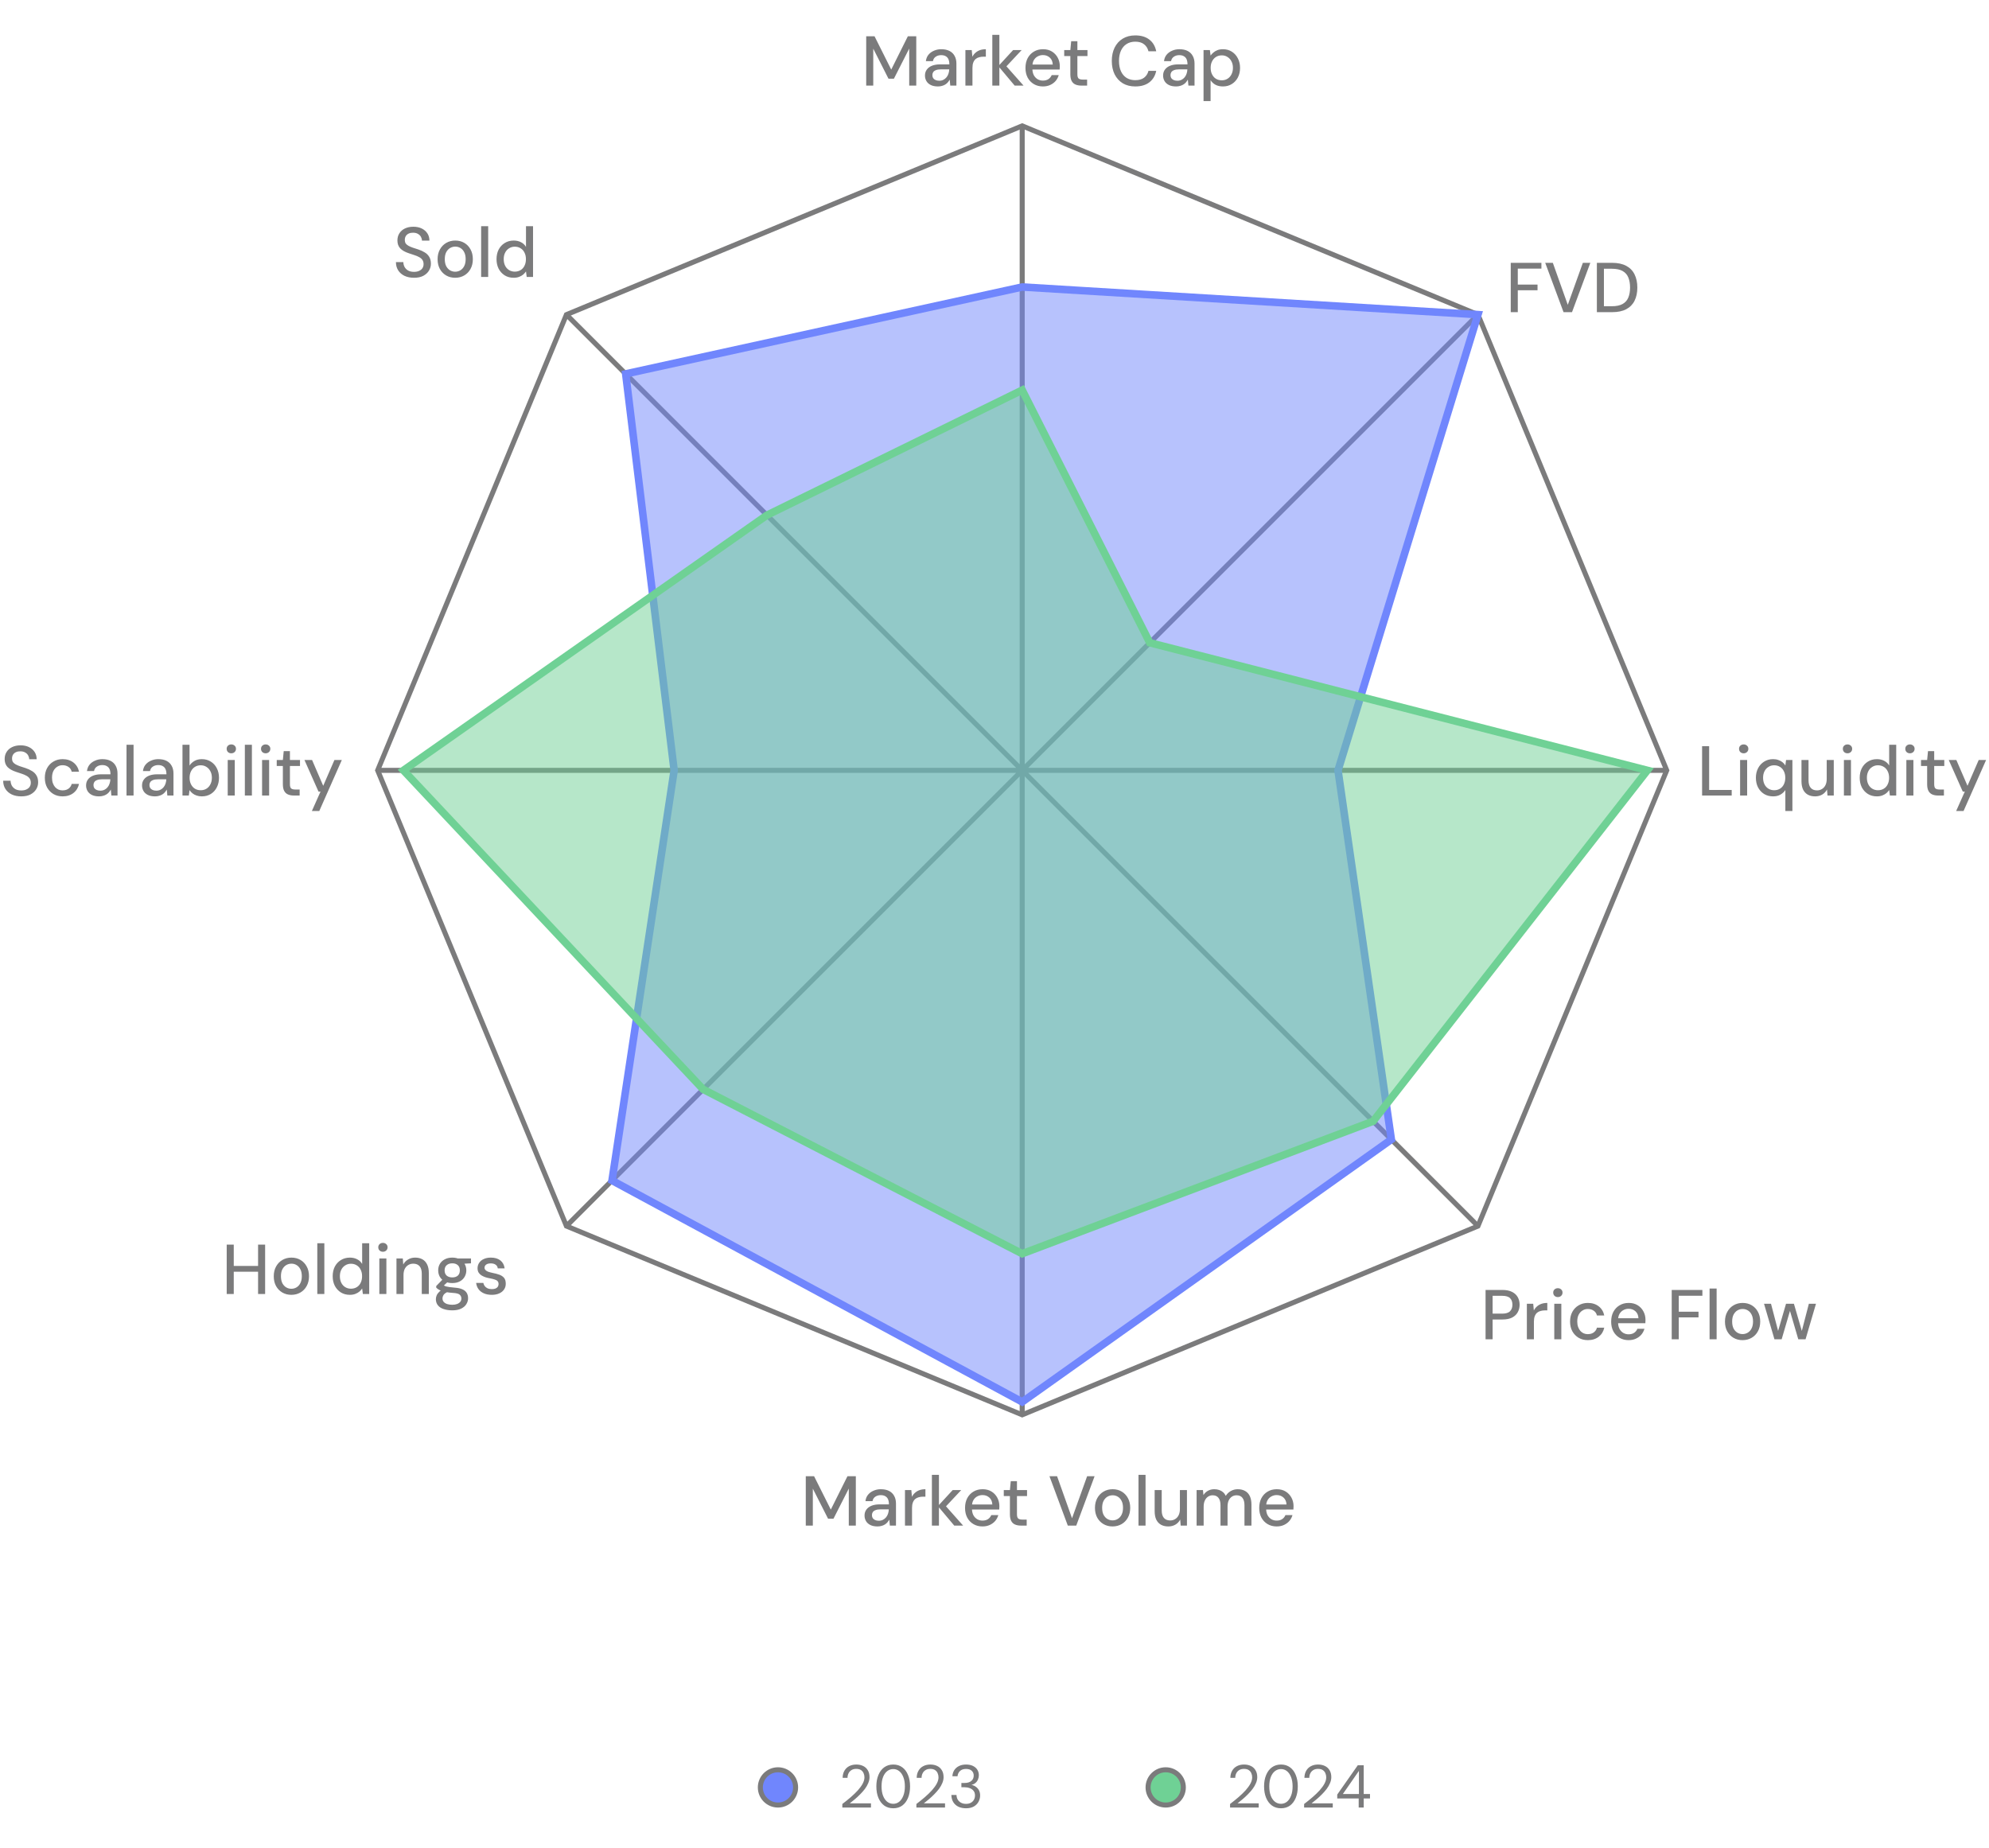 <svg width="395" height="367" viewBox="0 0 395 367" fill="none" xmlns="http://www.w3.org/2000/svg">
<path d="M172.022 17V7.2H173.674L176.992 13.822L180.296 7.2H181.962V17H180.562V9.65L177.524 15.628H176.446L173.422 9.664V17H172.022ZM186.267 17.168C185.688 17.168 185.207 17.07 184.825 16.874C184.442 16.678 184.157 16.417 183.971 16.09C183.784 15.754 183.691 15.395 183.691 15.012C183.691 14.545 183.812 14.149 184.055 13.822C184.297 13.486 184.643 13.229 185.091 13.052C185.539 12.875 186.075 12.786 186.701 12.786H188.535C188.535 12.375 188.474 12.035 188.353 11.764C188.231 11.493 188.049 11.293 187.807 11.162C187.573 11.022 187.275 10.952 186.911 10.952C186.491 10.952 186.131 11.055 185.833 11.26C185.534 11.456 185.347 11.75 185.273 12.142H183.873C183.929 11.647 184.097 11.227 184.377 10.882C184.666 10.527 185.035 10.257 185.483 10.07C185.931 9.874 186.407 9.776 186.911 9.776C187.573 9.776 188.129 9.893 188.577 10.126C189.025 10.359 189.361 10.691 189.585 11.12C189.818 11.54 189.935 12.044 189.935 12.632V17H188.717L188.605 15.81C188.502 15.997 188.381 16.174 188.241 16.342C188.101 16.51 187.933 16.655 187.737 16.776C187.55 16.897 187.331 16.991 187.079 17.056C186.836 17.131 186.565 17.168 186.267 17.168ZM186.533 16.034C186.831 16.034 187.102 15.973 187.345 15.852C187.587 15.731 187.793 15.567 187.961 15.362C188.138 15.147 188.269 14.909 188.353 14.648C188.446 14.377 188.497 14.102 188.507 13.822V13.78H186.841C186.439 13.78 186.113 13.831 185.861 13.934C185.618 14.027 185.441 14.158 185.329 14.326C185.217 14.494 185.161 14.69 185.161 14.914C185.161 15.147 185.212 15.348 185.315 15.516C185.427 15.675 185.585 15.801 185.791 15.894C185.996 15.987 186.243 16.034 186.533 16.034ZM191.722 17V9.944H192.982L193.108 11.274C193.266 10.957 193.472 10.691 193.724 10.476C193.976 10.252 194.27 10.079 194.606 9.958C194.951 9.837 195.343 9.776 195.782 9.776V11.26H195.278C194.988 11.26 194.713 11.297 194.452 11.372C194.19 11.437 193.957 11.554 193.752 11.722C193.556 11.89 193.402 12.119 193.29 12.408C193.178 12.697 193.122 13.057 193.122 13.486V17H191.722ZM201.505 17L198.257 13.136L201.197 9.944H202.891L199.391 13.682V12.632L203.269 17H201.505ZM197.067 17V6.92H198.467V17H197.067ZM207.109 17.168C206.437 17.168 205.84 17.014 205.317 16.706C204.794 16.398 204.384 15.969 204.085 15.418C203.796 14.867 203.651 14.228 203.651 13.5C203.651 12.753 203.796 12.105 204.085 11.554C204.384 10.994 204.794 10.56 205.317 10.252C205.84 9.935 206.446 9.776 207.137 9.776C207.828 9.776 208.42 9.93 208.915 10.238C209.41 10.546 209.792 10.957 210.063 11.47C210.334 11.974 210.469 12.534 210.469 13.15C210.469 13.243 210.464 13.346 210.455 13.458C210.455 13.561 210.45 13.677 210.441 13.808H204.673V12.814H209.069C209.041 12.226 208.845 11.769 208.481 11.442C208.117 11.106 207.664 10.938 207.123 10.938C206.74 10.938 206.39 11.027 206.073 11.204C205.756 11.372 205.499 11.624 205.303 11.96C205.116 12.287 205.023 12.702 205.023 13.206V13.598C205.023 14.121 205.116 14.564 205.303 14.928C205.499 15.283 205.756 15.553 206.073 15.74C206.39 15.917 206.736 16.006 207.109 16.006C207.557 16.006 207.926 15.908 208.215 15.712C208.504 15.516 208.719 15.25 208.859 14.914H210.259C210.138 15.343 209.932 15.731 209.643 16.076C209.354 16.412 208.994 16.678 208.565 16.874C208.145 17.07 207.66 17.168 207.109 17.168ZM214.745 17C214.297 17 213.91 16.93 213.583 16.79C213.256 16.65 213.004 16.417 212.827 16.09C212.65 15.763 212.561 15.32 212.561 14.76V11.134H211.343V9.944H212.561L212.729 8.18H213.961V9.944H215.963V11.134H213.961V14.774C213.961 15.175 214.045 15.451 214.213 15.6C214.381 15.74 214.67 15.81 215.081 15.81H215.893V17H214.745ZM225.457 17.168C224.495 17.168 223.665 16.958 222.965 16.538C222.274 16.109 221.737 15.516 221.355 14.76C220.981 13.995 220.795 13.108 220.795 12.1C220.795 11.101 220.981 10.219 221.355 9.454C221.737 8.689 222.274 8.096 222.965 7.676C223.665 7.247 224.495 7.032 225.457 7.032C226.605 7.032 227.533 7.307 228.243 7.858C228.961 8.409 229.419 9.183 229.615 10.182H228.075C227.935 9.603 227.645 9.141 227.207 8.796C226.777 8.451 226.194 8.278 225.457 8.278C224.794 8.278 224.22 8.432 223.735 8.74C223.249 9.048 222.876 9.487 222.615 10.056C222.353 10.625 222.223 11.307 222.223 12.1C222.223 12.893 222.353 13.579 222.615 14.158C222.876 14.727 223.249 15.166 223.735 15.474C224.22 15.773 224.794 15.922 225.457 15.922C226.194 15.922 226.777 15.759 227.207 15.432C227.645 15.096 227.935 14.643 228.075 14.074H229.615C229.419 15.045 228.961 15.805 228.243 16.356C227.533 16.897 226.605 17.168 225.457 17.168ZM233.558 17.168C232.979 17.168 232.498 17.07 232.116 16.874C231.733 16.678 231.448 16.417 231.262 16.09C231.075 15.754 230.982 15.395 230.982 15.012C230.982 14.545 231.103 14.149 231.346 13.822C231.588 13.486 231.934 13.229 232.382 13.052C232.83 12.875 233.366 12.786 233.992 12.786H235.826C235.826 12.375 235.765 12.035 235.644 11.764C235.522 11.493 235.34 11.293 235.098 11.162C234.864 11.022 234.566 10.952 234.202 10.952C233.782 10.952 233.422 11.055 233.124 11.26C232.825 11.456 232.638 11.75 232.564 12.142H231.164C231.22 11.647 231.388 11.227 231.668 10.882C231.957 10.527 232.326 10.257 232.774 10.07C233.222 9.874 233.698 9.776 234.202 9.776C234.864 9.776 235.42 9.893 235.868 10.126C236.316 10.359 236.652 10.691 236.876 11.12C237.109 11.54 237.226 12.044 237.226 12.632V17H236.008L235.896 15.81C235.793 15.997 235.672 16.174 235.532 16.342C235.392 16.51 235.224 16.655 235.028 16.776C234.841 16.897 234.622 16.991 234.37 17.056C234.127 17.131 233.856 17.168 233.558 17.168ZM233.824 16.034C234.122 16.034 234.393 15.973 234.636 15.852C234.878 15.731 235.084 15.567 235.252 15.362C235.429 15.147 235.56 14.909 235.644 14.648C235.737 14.377 235.788 14.102 235.798 13.822V13.78H234.132C233.73 13.78 233.404 13.831 233.152 13.934C232.909 14.027 232.732 14.158 232.62 14.326C232.508 14.494 232.452 14.69 232.452 14.914C232.452 15.147 232.503 15.348 232.606 15.516C232.718 15.675 232.876 15.801 233.082 15.894C233.287 15.987 233.534 16.034 233.824 16.034ZM239.013 20.08V9.944H240.273L240.413 11.036C240.562 10.821 240.749 10.621 240.973 10.434C241.197 10.238 241.463 10.079 241.771 9.958C242.088 9.837 242.457 9.776 242.877 9.776C243.549 9.776 244.137 9.939 244.641 10.266C245.154 10.593 245.551 11.036 245.831 11.596C246.12 12.147 246.265 12.777 246.265 13.486C246.265 14.195 246.12 14.83 245.831 15.39C245.541 15.941 245.14 16.375 244.627 16.692C244.123 17.009 243.535 17.168 242.863 17.168C242.312 17.168 241.827 17.061 241.407 16.846C240.987 16.622 240.655 16.314 240.413 15.922V20.08H239.013ZM242.639 15.95C243.068 15.95 243.446 15.847 243.773 15.642C244.109 15.437 244.37 15.147 244.557 14.774C244.753 14.401 244.851 13.967 244.851 13.472C244.851 12.977 244.753 12.548 244.557 12.184C244.37 11.811 244.109 11.521 243.773 11.316C243.446 11.101 243.068 10.994 242.639 10.994C242.2 10.994 241.813 11.101 241.477 11.316C241.15 11.521 240.893 11.811 240.707 12.184C240.52 12.548 240.427 12.977 240.427 13.472C240.427 13.967 240.52 14.401 240.707 14.774C240.893 15.147 241.15 15.437 241.477 15.642C241.813 15.847 242.2 15.95 242.639 15.95Z" fill="#7B7B7C"/>
<path d="M51.252 257V247.2H52.652V257H51.252ZM45.022 257V247.2H46.422V257H45.022ZM46.184 252.576V251.428H51.56V252.576H46.184ZM57.852 257.168C57.189 257.168 56.592 257.014 56.06 256.706C55.537 256.398 55.122 255.969 54.814 255.418C54.515 254.858 54.366 254.214 54.366 253.486C54.366 252.739 54.52 252.091 54.828 251.54C55.136 250.98 55.556 250.546 56.088 250.238C56.62 249.93 57.217 249.776 57.88 249.776C58.552 249.776 59.149 249.93 59.672 250.238C60.194 250.546 60.605 250.975 60.904 251.526C61.212 252.077 61.366 252.725 61.366 253.472C61.366 254.219 61.212 254.867 60.904 255.418C60.605 255.969 60.19 256.398 59.658 256.706C59.126 257.014 58.524 257.168 57.852 257.168ZM57.852 255.964C58.234 255.964 58.58 255.871 58.888 255.684C59.205 255.497 59.457 255.222 59.644 254.858C59.84 254.485 59.938 254.023 59.938 253.472C59.938 252.921 59.844 252.464 59.658 252.1C59.471 251.727 59.219 251.447 58.902 251.26C58.594 251.073 58.253 250.98 57.88 250.98C57.506 250.98 57.161 251.073 56.844 251.26C56.526 251.447 56.27 251.727 56.074 252.1C55.887 252.464 55.794 252.921 55.794 253.472C55.794 254.023 55.887 254.485 56.074 254.858C56.27 255.222 56.522 255.497 56.83 255.684C57.147 255.871 57.488 255.964 57.852 255.964ZM63.013 257V246.92H64.412V257H63.013ZM69.471 257.168C68.799 257.168 68.206 257.009 67.693 256.692C67.18 256.365 66.778 255.927 66.489 255.376C66.209 254.816 66.069 254.181 66.069 253.472C66.069 252.753 66.209 252.119 66.489 251.568C66.778 251.017 67.18 250.583 67.693 250.266C68.216 249.939 68.813 249.776 69.485 249.776C70.035 249.776 70.521 249.888 70.941 250.112C71.361 250.327 71.688 250.635 71.921 251.036V246.92H73.321V257H72.061L71.921 255.908C71.781 256.123 71.599 256.328 71.375 256.524C71.151 256.711 70.88 256.865 70.563 256.986C70.246 257.107 69.882 257.168 69.471 257.168ZM69.695 255.95C70.133 255.95 70.521 255.847 70.857 255.642C71.193 255.437 71.45 255.147 71.627 254.774C71.814 254.401 71.907 253.967 71.907 253.472C71.907 252.977 71.814 252.548 71.627 252.184C71.45 251.811 71.193 251.521 70.857 251.316C70.521 251.101 70.133 250.994 69.695 250.994C69.275 250.994 68.897 251.101 68.561 251.316C68.225 251.521 67.963 251.811 67.777 252.184C67.59 252.548 67.497 252.977 67.497 253.472C67.497 253.967 67.59 254.401 67.777 254.774C67.963 255.147 68.225 255.437 68.561 255.642C68.897 255.847 69.275 255.95 69.695 255.95ZM75.333 257V249.944H76.733V257H75.333ZM76.047 248.614C75.776 248.614 75.552 248.53 75.375 248.362C75.207 248.194 75.123 247.979 75.123 247.718C75.123 247.466 75.207 247.261 75.375 247.102C75.552 246.934 75.776 246.85 76.047 246.85C76.308 246.85 76.528 246.934 76.705 247.102C76.882 247.261 76.971 247.466 76.971 247.718C76.971 247.979 76.882 248.194 76.705 248.362C76.528 248.53 76.308 248.614 76.047 248.614ZM78.735 257V249.944H79.995L80.079 251.148C80.303 250.728 80.621 250.397 81.031 250.154C81.442 249.902 81.913 249.776 82.445 249.776C83.005 249.776 83.486 249.888 83.887 250.112C84.288 250.336 84.601 250.677 84.825 251.134C85.049 251.582 85.161 252.147 85.161 252.828V257H83.761V252.968C83.761 252.315 83.617 251.82 83.327 251.484C83.038 251.148 82.618 250.98 82.067 250.98C81.703 250.98 81.376 251.069 81.087 251.246C80.798 251.414 80.564 251.666 80.387 252.002C80.219 252.338 80.135 252.749 80.135 253.234V257H78.735ZM89.822 260.248C89.178 260.248 88.609 260.164 88.114 259.996C87.619 259.837 87.237 259.59 86.966 259.254C86.695 258.918 86.56 258.507 86.56 258.022C86.56 257.77 86.616 257.513 86.728 257.252C86.84 257 87.022 256.757 87.274 256.524C87.526 256.291 87.867 256.081 88.296 255.894L89.08 256.524C88.604 256.701 88.282 256.911 88.114 257.154C87.955 257.406 87.876 257.649 87.876 257.882C87.876 258.162 87.96 258.395 88.128 258.582C88.296 258.769 88.525 258.909 88.814 259.002C89.113 259.095 89.449 259.142 89.822 259.142C90.186 259.142 90.503 259.091 90.774 258.988C91.045 258.885 91.255 258.741 91.404 258.554C91.553 258.367 91.628 258.148 91.628 257.896C91.628 257.597 91.516 257.345 91.292 257.14C91.068 256.944 90.639 256.827 90.004 256.79C89.472 256.753 89.019 256.701 88.646 256.636C88.282 256.571 87.969 256.491 87.708 256.398C87.456 256.305 87.241 256.202 87.064 256.09C86.896 255.978 86.751 255.861 86.63 255.74V255.418L88.03 253.976L89.164 254.368L87.638 255.782L87.932 255.152C88.035 255.217 88.133 255.283 88.226 255.348C88.319 255.404 88.445 255.455 88.604 255.502C88.763 255.549 88.977 255.591 89.248 255.628C89.519 255.665 89.873 255.703 90.312 255.74C90.947 255.787 91.455 255.899 91.838 256.076C92.23 256.253 92.515 256.491 92.692 256.79C92.869 257.089 92.958 257.443 92.958 257.854C92.958 258.255 92.846 258.638 92.622 259.002C92.407 259.366 92.067 259.665 91.6 259.898C91.143 260.131 90.55 260.248 89.822 260.248ZM89.822 254.83C89.225 254.83 88.716 254.718 88.296 254.494C87.885 254.27 87.568 253.967 87.344 253.584C87.129 253.201 87.022 252.777 87.022 252.31C87.022 251.834 87.129 251.409 87.344 251.036C87.568 250.653 87.89 250.35 88.31 250.126C88.73 249.893 89.234 249.776 89.822 249.776C90.41 249.776 90.909 249.893 91.32 250.126C91.74 250.35 92.057 250.653 92.272 251.036C92.496 251.409 92.608 251.834 92.608 252.31C92.608 252.777 92.496 253.201 92.272 253.584C92.057 253.967 91.74 254.27 91.32 254.494C90.909 254.718 90.41 254.83 89.822 254.83ZM89.822 253.71C90.279 253.71 90.643 253.593 90.914 253.36C91.185 253.117 91.32 252.767 91.32 252.31C91.32 251.853 91.185 251.507 90.914 251.274C90.643 251.031 90.279 250.91 89.822 250.91C89.365 250.91 88.996 251.031 88.716 251.274C88.436 251.507 88.296 251.853 88.296 252.31C88.296 252.767 88.436 253.117 88.716 253.36C88.996 253.593 89.365 253.71 89.822 253.71ZM90.97 251.05L90.634 249.944H93.532V250.91L90.97 251.05ZM97.666 257.168C97.069 257.168 96.546 257.07 96.098 256.874C95.65 256.678 95.296 256.403 95.034 256.048C94.773 255.693 94.614 255.278 94.558 254.802H95.986C96.033 255.026 96.122 255.231 96.252 255.418C96.392 255.605 96.579 255.754 96.812 255.866C97.055 255.978 97.34 256.034 97.666 256.034C97.974 256.034 98.226 255.992 98.422 255.908C98.628 255.815 98.777 255.693 98.87 255.544C98.964 255.385 99.01 255.217 99.01 255.04C99.01 254.779 98.945 254.583 98.814 254.452C98.693 254.312 98.506 254.205 98.254 254.13C98.012 254.046 97.718 253.971 97.372 253.906C97.046 253.85 96.728 253.775 96.42 253.682C96.122 253.579 95.851 253.453 95.608 253.304C95.375 253.155 95.188 252.968 95.048 252.744C94.908 252.511 94.838 252.226 94.838 251.89C94.838 251.489 94.946 251.129 95.16 250.812C95.375 250.485 95.678 250.233 96.07 250.056C96.472 249.869 96.943 249.776 97.484 249.776C98.268 249.776 98.898 249.963 99.374 250.336C99.85 250.709 100.13 251.237 100.214 251.918H98.856C98.819 251.601 98.679 251.358 98.436 251.19C98.194 251.013 97.872 250.924 97.47 250.924C97.069 250.924 96.761 251.003 96.546 251.162C96.332 251.321 96.224 251.531 96.224 251.792C96.224 251.96 96.285 252.109 96.406 252.24C96.528 252.371 96.705 252.483 96.938 252.576C97.181 252.66 97.475 252.739 97.82 252.814C98.315 252.907 98.758 253.024 99.15 253.164C99.542 253.304 99.855 253.509 100.088 253.78C100.322 254.051 100.438 254.438 100.438 254.942C100.448 255.381 100.336 255.768 100.102 256.104C99.878 256.44 99.556 256.701 99.136 256.888C98.726 257.075 98.236 257.168 97.666 257.168Z" fill="#7B7B7C"/>
<path d="M82.228 55.168C81.509 55.168 80.879 55.042 80.338 54.79C79.797 54.529 79.377 54.165 79.078 53.698C78.779 53.231 78.63 52.685 78.63 52.06H80.1C80.109 52.415 80.193 52.741 80.352 53.04C80.52 53.329 80.758 53.563 81.066 53.74C81.383 53.908 81.771 53.992 82.228 53.992C82.62 53.992 82.956 53.927 83.236 53.796C83.525 53.665 83.745 53.488 83.894 53.264C84.043 53.031 84.118 52.765 84.118 52.466C84.118 52.121 84.039 51.836 83.88 51.612C83.721 51.388 83.507 51.206 83.236 51.066C82.975 50.917 82.667 50.786 82.312 50.674C81.967 50.562 81.603 50.441 81.22 50.31C80.445 50.058 79.867 49.731 79.484 49.33C79.111 48.929 78.924 48.406 78.924 47.762C78.924 47.211 79.055 46.735 79.316 46.334C79.577 45.923 79.941 45.606 80.408 45.382C80.884 45.149 81.444 45.032 82.088 45.032C82.723 45.032 83.278 45.149 83.754 45.382C84.23 45.615 84.603 45.937 84.874 46.348C85.145 46.759 85.28 47.239 85.28 47.79H83.796C83.796 47.538 83.731 47.291 83.6 47.048C83.469 46.805 83.273 46.609 83.012 46.46C82.751 46.301 82.429 46.222 82.046 46.222C81.729 46.213 81.444 46.264 81.192 46.376C80.94 46.488 80.744 46.651 80.604 46.866C80.464 47.081 80.394 47.337 80.394 47.636C80.394 47.935 80.455 48.177 80.576 48.364C80.707 48.541 80.893 48.695 81.136 48.826C81.379 48.957 81.659 49.078 81.976 49.19C82.303 49.293 82.662 49.409 83.054 49.54C83.539 49.699 83.969 49.895 84.342 50.128C84.725 50.352 85.023 50.646 85.238 51.01C85.462 51.365 85.574 51.822 85.574 52.382C85.574 52.867 85.448 53.32 85.196 53.74C84.944 54.16 84.571 54.505 84.076 54.776C83.581 55.037 82.965 55.168 82.228 55.168ZM90.389 55.168C89.726 55.168 89.129 55.014 88.597 54.706C88.074 54.398 87.659 53.969 87.351 53.418C87.052 52.858 86.903 52.214 86.903 51.486C86.903 50.739 87.057 50.091 87.365 49.54C87.673 48.98 88.093 48.546 88.625 48.238C89.157 47.93 89.754 47.776 90.417 47.776C91.089 47.776 91.686 47.93 92.209 48.238C92.731 48.546 93.142 48.975 93.441 49.526C93.749 50.077 93.903 50.725 93.903 51.472C93.903 52.219 93.749 52.867 93.441 53.418C93.142 53.969 92.727 54.398 92.195 54.706C91.663 55.014 91.061 55.168 90.389 55.168ZM90.389 53.964C90.772 53.964 91.117 53.871 91.425 53.684C91.742 53.497 91.994 53.222 92.181 52.858C92.377 52.485 92.475 52.023 92.475 51.472C92.475 50.921 92.382 50.464 92.195 50.1C92.008 49.727 91.756 49.447 91.439 49.26C91.131 49.073 90.79 48.98 90.417 48.98C90.043 48.98 89.698 49.073 89.381 49.26C89.064 49.447 88.807 49.727 88.611 50.1C88.424 50.464 88.331 50.921 88.331 51.472C88.331 52.023 88.424 52.485 88.611 52.858C88.807 53.222 89.059 53.497 89.367 53.684C89.684 53.871 90.025 53.964 90.389 53.964ZM95.55 55V44.92H96.95V55H95.55ZM102.008 55.168C101.336 55.168 100.743 55.009 100.23 54.692C99.717 54.365 99.315 53.927 99.026 53.376C98.746 52.816 98.606 52.181 98.606 51.472C98.606 50.753 98.746 50.119 99.026 49.568C99.315 49.017 99.717 48.583 100.23 48.266C100.753 47.939 101.35 47.776 102.022 47.776C102.573 47.776 103.058 47.888 103.478 48.112C103.898 48.327 104.225 48.635 104.458 49.036V44.92H105.858V55H104.598L104.458 53.908C104.318 54.123 104.136 54.328 103.912 54.524C103.688 54.711 103.417 54.865 103.1 54.986C102.783 55.107 102.419 55.168 102.008 55.168ZM102.232 53.95C102.671 53.95 103.058 53.847 103.394 53.642C103.73 53.437 103.987 53.147 104.164 52.774C104.351 52.401 104.444 51.967 104.444 51.472C104.444 50.977 104.351 50.548 104.164 50.184C103.987 49.811 103.73 49.521 103.394 49.316C103.058 49.101 102.671 48.994 102.232 48.994C101.812 48.994 101.434 49.101 101.098 49.316C100.762 49.521 100.501 49.811 100.314 50.184C100.127 50.548 100.034 50.977 100.034 51.472C100.034 51.967 100.127 52.401 100.314 52.774C100.501 53.147 100.762 53.437 101.098 53.642C101.434 53.847 101.812 53.95 102.232 53.95Z" fill="#7B7B7C"/>
<path d="M338.022 158V148.2H339.422V156.894H343.902V158H338.022ZM345.57 158V150.944H346.97V158H345.57ZM346.284 149.614C346.013 149.614 345.789 149.53 345.612 149.362C345.444 149.194 345.36 148.979 345.36 148.718C345.36 148.466 345.444 148.261 345.612 148.102C345.789 147.934 346.013 147.85 346.284 147.85C346.545 147.85 346.764 147.934 346.942 148.102C347.119 148.261 347.208 148.466 347.208 148.718C347.208 148.979 347.119 149.194 346.942 149.362C346.764 149.53 346.545 149.614 346.284 149.614ZM354.558 161.08V156.908C354.334 157.263 354.016 157.561 353.606 157.804C353.204 158.047 352.71 158.168 352.122 158.168C351.45 158.168 350.852 158.009 350.33 157.692C349.816 157.365 349.415 156.927 349.126 156.376C348.846 155.816 348.706 155.181 348.706 154.472C348.706 153.763 348.85 153.133 349.14 152.582C349.429 152.022 349.83 151.583 350.344 151.266C350.857 150.939 351.45 150.776 352.122 150.776C352.504 150.776 352.85 150.832 353.158 150.944C353.475 151.047 353.75 151.191 353.984 151.378C354.217 151.565 354.408 151.784 354.558 152.036L354.698 150.944H355.958V161.08H354.558ZM352.332 156.95C352.77 156.95 353.158 156.847 353.494 156.642C353.83 156.437 354.086 156.147 354.264 155.774C354.45 155.401 354.544 154.967 354.544 154.472C354.544 153.977 354.45 153.548 354.264 153.184C354.086 152.811 353.83 152.521 353.494 152.316C353.158 152.101 352.77 151.994 352.332 151.994C351.912 151.994 351.534 152.101 351.198 152.316C350.862 152.521 350.6 152.811 350.414 153.184C350.227 153.548 350.134 153.977 350.134 154.472C350.134 154.967 350.227 155.401 350.414 155.774C350.6 156.147 350.862 156.437 351.198 156.642C351.534 156.847 351.912 156.95 352.332 156.95ZM360.462 158.168C359.911 158.168 359.431 158.056 359.02 157.832C358.619 157.608 358.306 157.272 358.082 156.824C357.867 156.376 357.76 155.811 357.76 155.13V150.944H359.16V154.976C359.16 155.639 359.305 156.138 359.594 156.474C359.883 156.81 360.299 156.978 360.84 156.978C361.204 156.978 361.531 156.889 361.82 156.712C362.119 156.535 362.352 156.278 362.52 155.942C362.688 155.606 362.772 155.195 362.772 154.71V150.944H364.172V158H362.926L362.828 156.796C362.613 157.225 362.301 157.561 361.89 157.804C361.479 158.047 361.003 158.168 360.462 158.168ZM366.187 158V150.944H367.587V158H366.187ZM366.901 149.614C366.63 149.614 366.406 149.53 366.229 149.362C366.061 149.194 365.977 148.979 365.977 148.718C365.977 148.466 366.061 148.261 366.229 148.102C366.406 147.934 366.63 147.85 366.901 147.85C367.162 147.85 367.381 147.934 367.559 148.102C367.736 148.261 367.825 148.466 367.825 148.718C367.825 148.979 367.736 149.194 367.559 149.362C367.381 149.53 367.162 149.614 366.901 149.614ZM372.725 158.168C372.053 158.168 371.46 158.009 370.947 157.692C370.433 157.365 370.032 156.927 369.743 156.376C369.463 155.816 369.323 155.181 369.323 154.472C369.323 153.753 369.463 153.119 369.743 152.568C370.032 152.017 370.433 151.583 370.947 151.266C371.469 150.939 372.067 150.776 372.739 150.776C373.289 150.776 373.775 150.888 374.195 151.112C374.615 151.327 374.941 151.635 375.175 152.036V147.92H376.575V158H375.315L375.175 156.908C375.035 157.123 374.853 157.328 374.629 157.524C374.405 157.711 374.134 157.865 373.817 157.986C373.499 158.107 373.135 158.168 372.725 158.168ZM372.949 156.95C373.387 156.95 373.775 156.847 374.111 156.642C374.447 156.437 374.703 156.147 374.881 155.774C375.067 155.401 375.161 154.967 375.161 154.472C375.161 153.977 375.067 153.548 374.881 153.184C374.703 152.811 374.447 152.521 374.111 152.316C373.775 152.101 373.387 151.994 372.949 151.994C372.529 151.994 372.151 152.101 371.815 152.316C371.479 152.521 371.217 152.811 371.031 153.184C370.844 153.548 370.751 153.977 370.751 154.472C370.751 154.967 370.844 155.401 371.031 155.774C371.217 156.147 371.479 156.437 371.815 156.642C372.151 156.847 372.529 156.95 372.949 156.95ZM378.587 158V150.944H379.987V158H378.587ZM379.301 149.614C379.03 149.614 378.806 149.53 378.629 149.362C378.461 149.194 378.377 148.979 378.377 148.718C378.377 148.466 378.461 148.261 378.629 148.102C378.806 147.934 379.03 147.85 379.301 147.85C379.562 147.85 379.782 147.934 379.959 148.102C380.136 148.261 380.225 148.466 380.225 148.718C380.225 148.979 380.136 149.194 379.959 149.362C379.782 149.53 379.562 149.614 379.301 149.614ZM384.901 158C384.453 158 384.066 157.93 383.739 157.79C383.412 157.65 383.16 157.417 382.983 157.09C382.806 156.763 382.717 156.32 382.717 155.76V152.134H381.499V150.944H382.717L382.885 149.18H384.117V150.944H386.119V152.134H384.117V155.774C384.117 156.175 384.201 156.451 384.369 156.6C384.537 156.74 384.826 156.81 385.237 156.81H386.049V158H384.901ZM388.475 161.08L390.197 157.216H389.791L387.005 150.944H388.517L390.729 156.068L392.955 150.944H394.425L389.945 161.08H388.475Z" fill="#7B7B7C"/>
<path d="M160.022 303V293.2H161.674L164.992 299.822L168.296 293.2H169.962V303H168.562V295.65L165.524 301.628H164.446L161.422 295.664V303H160.022ZM174.267 303.168C173.688 303.168 173.207 303.07 172.825 302.874C172.442 302.678 172.157 302.417 171.971 302.09C171.784 301.754 171.691 301.395 171.691 301.012C171.691 300.545 171.812 300.149 172.055 299.822C172.297 299.486 172.643 299.229 173.091 299.052C173.539 298.875 174.075 298.786 174.701 298.786H176.535C176.535 298.375 176.474 298.035 176.353 297.764C176.231 297.493 176.049 297.293 175.807 297.162C175.573 297.022 175.275 296.952 174.911 296.952C174.491 296.952 174.131 297.055 173.833 297.26C173.534 297.456 173.347 297.75 173.273 298.142H171.873C171.929 297.647 172.097 297.227 172.377 296.882C172.666 296.527 173.035 296.257 173.483 296.07C173.931 295.874 174.407 295.776 174.911 295.776C175.573 295.776 176.129 295.893 176.577 296.126C177.025 296.359 177.361 296.691 177.585 297.12C177.818 297.54 177.935 298.044 177.935 298.632V303H176.717L176.605 301.81C176.502 301.997 176.381 302.174 176.241 302.342C176.101 302.51 175.933 302.655 175.737 302.776C175.55 302.897 175.331 302.991 175.079 303.056C174.836 303.131 174.565 303.168 174.267 303.168ZM174.533 302.034C174.831 302.034 175.102 301.973 175.345 301.852C175.587 301.731 175.793 301.567 175.961 301.362C176.138 301.147 176.269 300.909 176.353 300.648C176.446 300.377 176.497 300.102 176.507 299.822V299.78H174.841C174.439 299.78 174.113 299.831 173.861 299.934C173.618 300.027 173.441 300.158 173.329 300.326C173.217 300.494 173.161 300.69 173.161 300.914C173.161 301.147 173.212 301.348 173.315 301.516C173.427 301.675 173.585 301.801 173.791 301.894C173.996 301.987 174.243 302.034 174.533 302.034ZM179.722 303V295.944H180.982L181.108 297.274C181.266 296.957 181.472 296.691 181.724 296.476C181.976 296.252 182.27 296.079 182.606 295.958C182.951 295.837 183.343 295.776 183.782 295.776V297.26H183.278C182.988 297.26 182.713 297.297 182.452 297.372C182.19 297.437 181.957 297.554 181.752 297.722C181.556 297.89 181.402 298.119 181.29 298.408C181.178 298.697 181.122 299.057 181.122 299.486V303H179.722ZM189.505 303L186.257 299.136L189.197 295.944H190.891L187.391 299.682V298.632L191.269 303H189.505ZM185.067 303V292.92H186.467V303H185.067ZM195.109 303.168C194.437 303.168 193.84 303.014 193.317 302.706C192.794 302.398 192.384 301.969 192.085 301.418C191.796 300.867 191.651 300.228 191.651 299.5C191.651 298.753 191.796 298.105 192.085 297.554C192.384 296.994 192.794 296.56 193.317 296.252C193.84 295.935 194.446 295.776 195.137 295.776C195.828 295.776 196.42 295.93 196.915 296.238C197.41 296.546 197.792 296.957 198.063 297.47C198.334 297.974 198.469 298.534 198.469 299.15C198.469 299.243 198.464 299.346 198.455 299.458C198.455 299.561 198.45 299.677 198.441 299.808H192.673V298.814H197.069C197.041 298.226 196.845 297.769 196.481 297.442C196.117 297.106 195.664 296.938 195.123 296.938C194.74 296.938 194.39 297.027 194.073 297.204C193.756 297.372 193.499 297.624 193.303 297.96C193.116 298.287 193.023 298.702 193.023 299.206V299.598C193.023 300.121 193.116 300.564 193.303 300.928C193.499 301.283 193.756 301.553 194.073 301.74C194.39 301.917 194.736 302.006 195.109 302.006C195.557 302.006 195.926 301.908 196.215 301.712C196.504 301.516 196.719 301.25 196.859 300.914H198.259C198.138 301.343 197.932 301.731 197.643 302.076C197.354 302.412 196.994 302.678 196.565 302.874C196.145 303.07 195.66 303.168 195.109 303.168ZM202.745 303C202.297 303 201.91 302.93 201.583 302.79C201.256 302.65 201.004 302.417 200.827 302.09C200.65 301.763 200.561 301.32 200.561 300.76V297.134H199.343V295.944H200.561L200.729 294.18H201.961V295.944H203.963V297.134H201.961V300.774C201.961 301.175 202.045 301.451 202.213 301.6C202.381 301.74 202.67 301.81 203.081 301.81H203.893V303H202.745ZM212.057 303L208.417 293.2H209.929L212.897 301.544L215.893 293.2H217.377L213.737 303H212.057ZM220.936 303.168C220.273 303.168 219.676 303.014 219.144 302.706C218.621 302.398 218.206 301.969 217.898 301.418C217.599 300.858 217.45 300.214 217.45 299.486C217.45 298.739 217.604 298.091 217.912 297.54C218.22 296.98 218.64 296.546 219.172 296.238C219.704 295.93 220.301 295.776 220.964 295.776C221.636 295.776 222.233 295.93 222.756 296.238C223.278 296.546 223.689 296.975 223.988 297.526C224.296 298.077 224.45 298.725 224.45 299.472C224.45 300.219 224.296 300.867 223.988 301.418C223.689 301.969 223.274 302.398 222.742 302.706C222.21 303.014 221.608 303.168 220.936 303.168ZM220.936 301.964C221.318 301.964 221.664 301.871 221.972 301.684C222.289 301.497 222.541 301.222 222.728 300.858C222.924 300.485 223.022 300.023 223.022 299.472C223.022 298.921 222.928 298.464 222.742 298.1C222.555 297.727 222.303 297.447 221.986 297.26C221.678 297.073 221.337 296.98 220.964 296.98C220.59 296.98 220.245 297.073 219.928 297.26C219.61 297.447 219.354 297.727 219.158 298.1C218.971 298.464 218.878 298.921 218.878 299.472C218.878 300.023 218.971 300.485 219.158 300.858C219.354 301.222 219.606 301.497 219.914 301.684C220.231 301.871 220.572 301.964 220.936 301.964ZM226.097 303V292.92H227.497V303H226.097ZM232.009 303.168C231.458 303.168 230.977 303.056 230.567 302.832C230.165 302.608 229.853 302.272 229.629 301.824C229.414 301.376 229.307 300.811 229.307 300.13V295.944H230.707V299.976C230.707 300.639 230.851 301.138 231.141 301.474C231.43 301.81 231.845 301.978 232.387 301.978C232.751 301.978 233.077 301.889 233.367 301.712C233.665 301.535 233.899 301.278 234.067 300.942C234.235 300.606 234.319 300.195 234.319 299.71V295.944H235.719V303H234.473L234.375 301.796C234.16 302.225 233.847 302.561 233.437 302.804C233.026 303.047 232.55 303.168 232.009 303.168ZM237.636 303V295.944H238.896L238.994 296.938C239.218 296.574 239.516 296.289 239.89 296.084C240.263 295.879 240.683 295.776 241.15 295.776C241.504 295.776 241.826 295.827 242.116 295.93C242.405 296.023 242.662 296.168 242.886 296.364C243.11 296.56 243.292 296.803 243.432 297.092C243.684 296.681 244.02 296.359 244.44 296.126C244.869 295.893 245.322 295.776 245.798 295.776C246.367 295.776 246.857 295.893 247.268 296.126C247.678 296.35 247.991 296.691 248.206 297.148C248.42 297.596 248.528 298.156 248.528 298.828V303H247.142V298.968C247.142 298.315 247.006 297.82 246.736 297.484C246.474 297.148 246.087 296.98 245.574 296.98C245.228 296.98 244.92 297.069 244.65 297.246C244.379 297.423 244.164 297.68 244.006 298.016C243.856 298.352 243.782 298.763 243.782 299.248V303H242.382V298.968C242.382 298.315 242.246 297.82 241.976 297.484C241.714 297.148 241.327 296.98 240.814 296.98C240.487 296.98 240.188 297.069 239.918 297.246C239.647 297.423 239.432 297.68 239.274 298.016C239.115 298.352 239.036 298.763 239.036 299.248V303H237.636ZM253.529 303.168C252.857 303.168 252.259 303.014 251.737 302.706C251.214 302.398 250.803 301.969 250.505 301.418C250.215 300.867 250.071 300.228 250.071 299.5C250.071 298.753 250.215 298.105 250.505 297.554C250.803 296.994 251.214 296.56 251.737 296.252C252.259 295.935 252.866 295.776 253.557 295.776C254.247 295.776 254.84 295.93 255.335 296.238C255.829 296.546 256.212 296.957 256.483 297.47C256.753 297.974 256.889 298.534 256.889 299.15C256.889 299.243 256.884 299.346 256.875 299.458C256.875 299.561 256.87 299.677 256.861 299.808H251.093V298.814H255.489C255.461 298.226 255.265 297.769 254.901 297.442C254.537 297.106 254.084 296.938 253.543 296.938C253.16 296.938 252.81 297.027 252.493 297.204C252.175 297.372 251.919 297.624 251.723 297.96C251.536 298.287 251.443 298.702 251.443 299.206V299.598C251.443 300.121 251.536 300.564 251.723 300.928C251.919 301.283 252.175 301.553 252.493 301.74C252.81 301.917 253.155 302.006 253.529 302.006C253.977 302.006 254.345 301.908 254.635 301.712C254.924 301.516 255.139 301.25 255.279 300.914H256.679C256.557 301.343 256.352 301.731 256.063 302.076C255.773 302.412 255.414 302.678 254.985 302.874C254.565 303.07 254.079 303.168 253.529 303.168Z" fill="#7B7B7C"/>
<path d="M295.022 266V256.2H298.368C299.152 256.2 299.796 256.331 300.3 256.592C300.804 256.853 301.177 257.203 301.42 257.642C301.663 258.081 301.784 258.58 301.784 259.14C301.784 259.672 301.663 260.162 301.42 260.61C301.187 261.049 300.818 261.403 300.314 261.674C299.81 261.935 299.161 262.066 298.368 262.066H296.422V266H295.022ZM296.422 260.904H298.312C299.049 260.904 299.572 260.745 299.88 260.428C300.197 260.101 300.356 259.672 300.356 259.14C300.356 258.571 300.197 258.132 299.88 257.824C299.572 257.516 299.049 257.362 298.312 257.362H296.422V260.904ZM303.223 266V258.944H304.483L304.609 260.274C304.768 259.957 304.973 259.691 305.225 259.476C305.477 259.252 305.771 259.079 306.107 258.958C306.453 258.837 306.845 258.776 307.283 258.776V260.26H306.779C306.49 260.26 306.215 260.297 305.953 260.372C305.692 260.437 305.459 260.554 305.253 260.722C305.057 260.89 304.903 261.119 304.791 261.408C304.679 261.697 304.623 262.057 304.623 262.486V266H303.223ZM308.667 266V258.944H310.067V266H308.667ZM309.381 257.614C309.111 257.614 308.887 257.53 308.709 257.362C308.541 257.194 308.457 256.979 308.457 256.718C308.457 256.466 308.541 256.261 308.709 256.102C308.887 255.934 309.111 255.85 309.381 255.85C309.643 255.85 309.862 255.934 310.039 256.102C310.217 256.261 310.305 256.466 310.305 256.718C310.305 256.979 310.217 257.194 310.039 257.362C309.862 257.53 309.643 257.614 309.381 257.614ZM315.331 266.168C314.65 266.168 314.043 266.014 313.511 265.706C312.979 265.389 312.559 264.955 312.251 264.404C311.953 263.853 311.803 263.214 311.803 262.486C311.803 261.749 311.953 261.105 312.251 260.554C312.559 259.994 312.979 259.56 313.511 259.252C314.043 258.935 314.65 258.776 315.331 258.776C316.19 258.776 316.909 259 317.487 259.448C318.066 259.896 318.435 260.503 318.593 261.268H317.137C317.044 260.857 316.829 260.54 316.493 260.316C316.167 260.092 315.775 259.98 315.317 259.98C314.944 259.98 314.599 260.078 314.281 260.274C313.964 260.461 313.707 260.741 313.511 261.114C313.325 261.478 313.231 261.931 313.231 262.472C313.231 262.873 313.287 263.233 313.399 263.55C313.511 263.858 313.661 264.119 313.847 264.334C314.043 264.549 314.267 264.712 314.519 264.824C314.771 264.927 315.037 264.978 315.317 264.978C315.625 264.978 315.901 264.931 316.143 264.838C316.395 264.735 316.605 264.586 316.773 264.39C316.951 264.194 317.072 263.961 317.137 263.69H318.593C318.435 264.437 318.066 265.039 317.487 265.496C316.909 265.944 316.19 266.168 315.331 266.168ZM323.423 266.168C322.751 266.168 322.154 266.014 321.631 265.706C321.109 265.398 320.698 264.969 320.399 264.418C320.11 263.867 319.965 263.228 319.965 262.5C319.965 261.753 320.11 261.105 320.399 260.554C320.698 259.994 321.109 259.56 321.631 259.252C322.154 258.935 322.761 258.776 323.451 258.776C324.142 258.776 324.735 258.93 325.229 259.238C325.724 259.546 326.107 259.957 326.377 260.47C326.648 260.974 326.783 261.534 326.783 262.15C326.783 262.243 326.779 262.346 326.769 262.458C326.769 262.561 326.765 262.677 326.755 262.808H320.987V261.814H325.383C325.355 261.226 325.159 260.769 324.795 260.442C324.431 260.106 323.979 259.938 323.437 259.938C323.055 259.938 322.705 260.027 322.387 260.204C322.07 260.372 321.813 260.624 321.617 260.96C321.431 261.287 321.337 261.702 321.337 262.206V262.598C321.337 263.121 321.431 263.564 321.617 263.928C321.813 264.283 322.07 264.553 322.387 264.74C322.705 264.917 323.05 265.006 323.423 265.006C323.871 265.006 324.24 264.908 324.529 264.712C324.819 264.516 325.033 264.25 325.173 263.914H326.573C326.452 264.343 326.247 264.731 325.957 265.076C325.668 265.412 325.309 265.678 324.879 265.874C324.459 266.07 323.974 266.168 323.423 266.168ZM331.991 266V256.2H338.081V257.348H333.391V260.526H337.311V261.646H333.391V266H331.991ZM339.509 266V255.92H340.909V266H339.509ZM346.051 266.168C345.388 266.168 344.791 266.014 344.259 265.706C343.736 265.398 343.321 264.969 343.013 264.418C342.714 263.858 342.565 263.214 342.565 262.486C342.565 261.739 342.719 261.091 343.027 260.54C343.335 259.98 343.755 259.546 344.287 259.238C344.819 258.93 345.416 258.776 346.079 258.776C346.751 258.776 347.348 258.93 347.871 259.238C348.394 259.546 348.804 259.975 349.103 260.526C349.411 261.077 349.565 261.725 349.565 262.472C349.565 263.219 349.411 263.867 349.103 264.418C348.804 264.969 348.389 265.398 347.857 265.706C347.325 266.014 346.723 266.168 346.051 266.168ZM346.051 264.964C346.434 264.964 346.779 264.871 347.087 264.684C347.404 264.497 347.656 264.222 347.843 263.858C348.039 263.485 348.137 263.023 348.137 262.472C348.137 261.921 348.044 261.464 347.857 261.1C347.67 260.727 347.418 260.447 347.101 260.26C346.793 260.073 346.452 259.98 346.079 259.98C345.706 259.98 345.36 260.073 345.043 260.26C344.726 260.447 344.469 260.727 344.273 261.1C344.086 261.464 343.993 261.921 343.993 262.472C343.993 263.023 344.086 263.485 344.273 263.858C344.469 264.222 344.721 264.497 345.029 264.684C345.346 264.871 345.687 264.964 346.051 264.964ZM352.394 266L350.322 258.944H351.708L353.248 264.824L352.982 264.81L354.69 258.944H356.258L357.966 264.81L357.7 264.824L359.226 258.944H360.64L358.568 266H357.126L355.334 259.882H355.614L353.822 266H352.394Z" fill="#7B7B7C"/>
<path d="M4.228 158.168C3.509 158.168 2.879 158.042 2.338 157.79C1.797 157.529 1.377 157.165 1.078 156.698C0.779 156.231 0.63 155.685 0.63 155.06H2.1C2.109 155.415 2.193 155.741 2.352 156.04C2.52 156.329 2.758 156.563 3.066 156.74C3.383 156.908 3.771 156.992 4.228 156.992C4.62 156.992 4.956 156.927 5.236 156.796C5.525 156.665 5.745 156.488 5.894 156.264C6.043 156.031 6.118 155.765 6.118 155.466C6.118 155.121 6.039 154.836 5.88 154.612C5.721 154.388 5.507 154.206 5.236 154.066C4.975 153.917 4.667 153.786 4.312 153.674C3.967 153.562 3.603 153.441 3.22 153.31C2.445 153.058 1.867 152.731 1.484 152.33C1.111 151.929 0.924 151.406 0.924 150.762C0.924 150.211 1.055 149.735 1.316 149.334C1.577 148.923 1.941 148.606 2.408 148.382C2.884 148.149 3.444 148.032 4.088 148.032C4.723 148.032 5.278 148.149 5.754 148.382C6.23 148.615 6.603 148.937 6.874 149.348C7.145 149.759 7.28 150.239 7.28 150.79H5.796C5.796 150.538 5.731 150.291 5.6 150.048C5.469 149.805 5.273 149.609 5.012 149.46C4.751 149.301 4.429 149.222 4.046 149.222C3.729 149.213 3.444 149.264 3.192 149.376C2.94 149.488 2.744 149.651 2.604 149.866C2.464 150.081 2.394 150.337 2.394 150.636C2.394 150.935 2.455 151.177 2.576 151.364C2.707 151.541 2.893 151.695 3.136 151.826C3.379 151.957 3.659 152.078 3.976 152.19C4.303 152.293 4.662 152.409 5.054 152.54C5.539 152.699 5.969 152.895 6.342 153.128C6.725 153.352 7.023 153.646 7.238 154.01C7.462 154.365 7.574 154.822 7.574 155.382C7.574 155.867 7.448 156.32 7.196 156.74C6.944 157.16 6.571 157.505 6.076 157.776C5.581 158.037 4.965 158.168 4.228 158.168ZM12.431 158.168C11.749 158.168 11.143 158.014 10.611 157.706C10.079 157.389 9.659 156.955 9.351 156.404C9.052 155.853 8.903 155.214 8.903 154.486C8.903 153.749 9.052 153.105 9.351 152.554C9.659 151.994 10.079 151.56 10.611 151.252C11.143 150.935 11.749 150.776 12.431 150.776C13.29 150.776 14.008 151 14.587 151.448C15.165 151.896 15.534 152.503 15.693 153.268H14.237C14.143 152.857 13.929 152.54 13.593 152.316C13.266 152.092 12.874 151.98 12.417 151.98C12.043 151.98 11.698 152.078 11.381 152.274C11.063 152.461 10.807 152.741 10.611 153.114C10.424 153.478 10.331 153.931 10.331 154.472C10.331 154.873 10.387 155.233 10.499 155.55C10.611 155.858 10.76 156.119 10.947 156.334C11.143 156.549 11.367 156.712 11.619 156.824C11.871 156.927 12.137 156.978 12.417 156.978C12.725 156.978 13 156.931 13.243 156.838C13.495 156.735 13.705 156.586 13.873 156.39C14.05 156.194 14.171 155.961 14.237 155.69H15.693C15.534 156.437 15.165 157.039 14.587 157.496C14.008 157.944 13.29 158.168 12.431 158.168ZM19.669 158.168C19.09 158.168 18.61 158.07 18.227 157.874C17.844 157.678 17.56 157.417 17.373 157.09C17.186 156.754 17.093 156.395 17.093 156.012C17.093 155.545 17.214 155.149 17.457 154.822C17.7 154.486 18.045 154.229 18.493 154.052C18.941 153.875 19.478 153.786 20.103 153.786H21.937C21.937 153.375 21.876 153.035 21.755 152.764C21.634 152.493 21.452 152.293 21.209 152.162C20.976 152.022 20.677 151.952 20.313 151.952C19.893 151.952 19.534 152.055 19.235 152.26C18.936 152.456 18.75 152.75 18.675 153.142H17.275C17.331 152.647 17.499 152.227 17.779 151.882C18.068 151.527 18.437 151.257 18.885 151.07C19.333 150.874 19.809 150.776 20.313 150.776C20.976 150.776 21.531 150.893 21.979 151.126C22.427 151.359 22.763 151.691 22.987 152.12C23.22 152.54 23.337 153.044 23.337 153.632V158H22.119L22.007 156.81C21.904 156.997 21.783 157.174 21.643 157.342C21.503 157.51 21.335 157.655 21.139 157.776C20.952 157.897 20.733 157.991 20.481 158.056C20.238 158.131 19.968 158.168 19.669 158.168ZM19.935 157.034C20.234 157.034 20.504 156.973 20.747 156.852C20.99 156.731 21.195 156.567 21.363 156.362C21.54 156.147 21.671 155.909 21.755 155.648C21.848 155.377 21.9 155.102 21.909 154.822V154.78H20.243C19.842 154.78 19.515 154.831 19.263 154.934C19.02 155.027 18.843 155.158 18.731 155.326C18.619 155.494 18.563 155.69 18.563 155.914C18.563 156.147 18.614 156.348 18.717 156.516C18.829 156.675 18.988 156.801 19.193 156.894C19.398 156.987 19.646 157.034 19.935 157.034ZM25.124 158V147.92H26.524V158H25.124ZM30.784 158.168C30.206 158.168 29.725 158.07 29.342 157.874C28.959 157.678 28.675 157.417 28.488 157.09C28.302 156.754 28.208 156.395 28.208 156.012C28.208 155.545 28.329 155.149 28.572 154.822C28.815 154.486 29.16 154.229 29.608 154.052C30.056 153.875 30.593 153.786 31.218 153.786H33.052C33.052 153.375 32.992 153.035 32.87 152.764C32.749 152.493 32.567 152.293 32.324 152.162C32.091 152.022 31.792 151.952 31.428 151.952C31.008 151.952 30.649 152.055 30.35 152.26C30.052 152.456 29.865 152.75 29.79 153.142H28.39C28.446 152.647 28.614 152.227 28.894 151.882C29.183 151.527 29.552 151.257 30 151.07C30.448 150.874 30.924 150.776 31.428 150.776C32.091 150.776 32.646 150.893 33.094 151.126C33.542 151.359 33.878 151.691 34.102 152.12C34.336 152.54 34.452 153.044 34.452 153.632V158H33.234L33.122 156.81C33.02 156.997 32.898 157.174 32.758 157.342C32.618 157.51 32.45 157.655 32.254 157.776C32.068 157.897 31.848 157.991 31.596 158.056C31.354 158.131 31.083 158.168 30.784 158.168ZM31.05 157.034C31.349 157.034 31.619 156.973 31.862 156.852C32.105 156.731 32.31 156.567 32.478 156.362C32.656 156.147 32.786 155.909 32.87 155.648C32.964 155.377 33.015 155.102 33.024 154.822V154.78H31.358C30.957 154.78 30.63 154.831 30.378 154.934C30.136 155.027 29.958 155.158 29.846 155.326C29.734 155.494 29.678 155.69 29.678 155.914C29.678 156.147 29.73 156.348 29.832 156.516C29.944 156.675 30.103 156.801 30.308 156.894C30.514 156.987 30.761 157.034 31.05 157.034ZM40.089 158.168C39.706 158.168 39.356 158.112 39.039 158C38.731 157.897 38.46 157.753 38.227 157.566C37.994 157.379 37.798 157.165 37.639 156.922L37.499 158H36.239V147.92H37.639V152.05C37.863 151.695 38.176 151.397 38.577 151.154C38.988 150.902 39.492 150.776 40.089 150.776C40.761 150.776 41.354 150.939 41.867 151.266C42.38 151.583 42.777 152.022 43.057 152.582C43.346 153.133 43.491 153.767 43.491 154.486C43.491 155.186 43.346 155.816 43.057 156.376C42.777 156.936 42.38 157.375 41.867 157.692C41.354 158.009 40.761 158.168 40.089 158.168ZM39.865 156.95C40.294 156.95 40.672 156.847 40.999 156.642C41.335 156.437 41.596 156.147 41.783 155.774C41.979 155.401 42.077 154.967 42.077 154.472C42.077 153.977 41.979 153.548 41.783 153.184C41.596 152.811 41.335 152.521 40.999 152.316C40.672 152.101 40.294 151.994 39.865 151.994C39.426 151.994 39.039 152.101 38.703 152.316C38.376 152.521 38.12 152.811 37.933 153.184C37.746 153.548 37.653 153.977 37.653 154.472C37.653 154.967 37.746 155.401 37.933 155.774C38.12 156.147 38.376 156.437 38.703 156.642C39.039 156.847 39.426 156.95 39.865 156.95ZM45.224 158V150.944H46.624V158H45.224ZM45.938 149.614C45.667 149.614 45.443 149.53 45.266 149.362C45.098 149.194 45.014 148.979 45.014 148.718C45.014 148.466 45.098 148.261 45.266 148.102C45.443 147.934 45.667 147.85 45.938 147.85C46.199 147.85 46.419 147.934 46.596 148.102C46.773 148.261 46.862 148.466 46.862 148.718C46.862 148.979 46.773 149.194 46.596 149.362C46.419 149.53 46.199 149.614 45.938 149.614ZM48.626 158V147.92H50.026V158H48.626ZM52.046 158V150.944H53.446V158H52.046ZM52.76 149.614C52.489 149.614 52.265 149.53 52.088 149.362C51.92 149.194 51.836 148.979 51.836 148.718C51.836 148.466 51.92 148.261 52.088 148.102C52.265 147.934 52.489 147.85 52.76 147.85C53.021 147.85 53.241 147.934 53.418 148.102C53.595 148.261 53.684 148.466 53.684 148.718C53.684 148.979 53.595 149.194 53.418 149.362C53.241 149.53 53.021 149.614 52.76 149.614ZM58.36 158C57.912 158 57.525 157.93 57.198 157.79C56.871 157.65 56.619 157.417 56.442 157.09C56.265 156.763 56.176 156.32 56.176 155.76V152.134H54.958V150.944H56.176L56.344 149.18H57.576V150.944H59.578V152.134H57.576V155.774C57.576 156.175 57.66 156.451 57.828 156.6C57.996 156.74 58.285 156.81 58.696 156.81H59.508V158H58.36ZM61.934 161.08L63.656 157.216H63.25L60.464 150.944H61.976L64.188 156.068L66.414 150.944H67.884L63.404 161.08H61.934Z" fill="#7B7B7C"/>
<path d="M293.51 62.49L203 25L112.49 62.49L75 153L112.49 243.51L203 281L293.51 243.51L331 153L293.51 62.49Z" stroke="#7B7B7C"/>
<path d="M203 25V153M203 153L293.51 62.49M203 153H331M203 153L293.51 243.51M203 153V281M203 153L112.49 243.51M203 153H75M203 153L112.49 62.49" stroke="#7B7B7C"/>
<path d="M203 57L293.51 62.49L265.72 153L276.313 226.313L203 278.44L121.541 234.459L133.88 153L124.257 74.257L203 57Z" fill="#7086FD" fill-opacity="0.5" stroke="#7086FD" stroke-width="1.5"/>
<path d="M203 77.48L228.343 127.657L327.16 153L272.693 222.692L203 249L139.643 216.357L80.12 153L152.315 102.315L203 77.48Z" fill="#6FD195" fill-opacity="0.5" stroke="#6FD195" stroke-width="1.5"/>
<path d="M300.022 62V52.2H306.112V53.348H301.422V56.526H305.342V57.646H301.422V62H300.022ZM310.508 62L306.868 52.2H308.38L311.348 60.544L314.344 52.2H315.828L312.188 62H310.508ZM317.126 62V52.2H320.136C321.274 52.2 322.217 52.401 322.964 52.802C323.71 53.203 324.261 53.773 324.616 54.51C324.98 55.238 325.162 56.106 325.162 57.114C325.162 58.122 324.98 58.99 324.616 59.718C324.261 60.446 323.71 61.011 322.964 61.412C322.226 61.804 321.284 62 320.136 62H317.126ZM318.526 60.824H320.08C320.985 60.824 321.704 60.675 322.236 60.376C322.768 60.077 323.146 59.653 323.37 59.102C323.603 58.542 323.72 57.879 323.72 57.114C323.72 56.339 323.603 55.672 323.37 55.112C323.146 54.552 322.768 54.123 322.236 53.824C321.704 53.525 320.985 53.376 320.08 53.376H318.526V60.824Z" fill="#7B7B7C"/>
<circle cx="154.5" cy="355" r="3.5" fill="#7086FD" stroke="#7B7B7C"/>
<path d="M167.28 359V358.292C167.872 357.844 168.432 357.392 168.96 356.936C169.488 356.48 169.956 356.028 170.364 355.58C170.772 355.124 171.092 354.68 171.324 354.248C171.556 353.816 171.672 353.4 171.672 353C171.672 352.704 171.616 352.432 171.504 352.184C171.4 351.928 171.228 351.72 170.988 351.56C170.756 351.4 170.44 351.32 170.04 351.32C169.656 351.32 169.336 351.404 169.08 351.572C168.824 351.732 168.632 351.948 168.504 352.22C168.376 352.484 168.312 352.776 168.312 353.096H167.34C167.348 352.544 167.468 352.072 167.7 351.68C167.932 351.28 168.252 350.976 168.66 350.768C169.068 350.56 169.532 350.456 170.052 350.456C170.564 350.456 171.016 350.552 171.408 350.744C171.8 350.928 172.108 351.208 172.332 351.584C172.564 351.952 172.68 352.412 172.68 352.964C172.68 353.356 172.596 353.748 172.428 354.14C172.268 354.532 172.048 354.916 171.768 355.292C171.488 355.66 171.176 356.016 170.832 356.36C170.496 356.704 170.148 357.028 169.788 357.332C169.428 357.636 169.088 357.912 168.768 358.16H172.968V359H167.28ZM177.397 359.144C176.701 359.144 176.101 358.964 175.597 358.604C175.101 358.236 174.717 357.728 174.445 357.08C174.173 356.424 174.037 355.664 174.037 354.8C174.037 353.936 174.173 353.18 174.445 352.532C174.717 351.876 175.101 351.368 175.597 351.008C176.101 350.64 176.701 350.456 177.397 350.456C178.093 350.456 178.689 350.64 179.185 351.008C179.681 351.368 180.061 351.876 180.325 352.532C180.597 353.18 180.733 353.936 180.733 354.8C180.733 355.664 180.597 356.424 180.325 357.08C180.061 357.728 179.681 358.236 179.185 358.604C178.689 358.964 178.093 359.144 177.397 359.144ZM177.397 358.256C177.837 358.256 178.229 358.12 178.573 357.848C178.917 357.568 179.189 357.172 179.389 356.66C179.597 356.14 179.701 355.52 179.701 354.8C179.701 354.072 179.597 353.452 179.389 352.94C179.189 352.428 178.917 352.036 178.573 351.764C178.229 351.492 177.837 351.356 177.397 351.356C176.949 351.356 176.549 351.492 176.197 351.764C175.845 352.036 175.569 352.428 175.369 352.94C175.169 353.452 175.069 354.072 175.069 354.8C175.069 355.52 175.169 356.14 175.369 356.66C175.569 357.172 175.845 357.568 176.197 357.848C176.549 358.12 176.949 358.256 177.397 358.256ZM181.987 359V358.292C182.579 357.844 183.139 357.392 183.667 356.936C184.195 356.48 184.663 356.028 185.071 355.58C185.479 355.124 185.799 354.68 186.031 354.248C186.263 353.816 186.379 353.4 186.379 353C186.379 352.704 186.323 352.432 186.211 352.184C186.107 351.928 185.935 351.72 185.695 351.56C185.463 351.4 185.147 351.32 184.747 351.32C184.363 351.32 184.043 351.404 183.787 351.572C183.531 351.732 183.339 351.948 183.211 352.22C183.083 352.484 183.019 352.776 183.019 353.096H182.047C182.055 352.544 182.175 352.072 182.407 351.68C182.639 351.28 182.959 350.976 183.367 350.768C183.775 350.56 184.239 350.456 184.759 350.456C185.271 350.456 185.723 350.552 186.115 350.744C186.507 350.928 186.815 351.208 187.039 351.584C187.271 351.952 187.387 352.412 187.387 352.964C187.387 353.356 187.303 353.748 187.135 354.14C186.975 354.532 186.755 354.916 186.475 355.292C186.195 355.66 185.883 356.016 185.539 356.36C185.203 356.704 184.855 357.028 184.495 357.332C184.135 357.636 183.795 357.912 183.475 358.16H187.675V359H181.987ZM191.837 359.144C191.301 359.144 190.813 359.048 190.373 358.856C189.941 358.656 189.597 358.36 189.341 357.968C189.085 357.576 188.949 357.088 188.933 356.504H189.953C189.961 356.824 190.037 357.12 190.181 357.392C190.333 357.656 190.549 357.868 190.829 358.028C191.109 358.188 191.445 358.268 191.837 358.268C192.229 358.268 192.557 358.192 192.821 358.04C193.085 357.888 193.285 357.688 193.421 357.44C193.557 357.184 193.625 356.9 193.625 356.588C193.625 356.212 193.529 355.908 193.337 355.676C193.153 355.436 192.901 355.26 192.581 355.148C192.269 355.028 191.925 354.968 191.549 354.968H190.925V354.116H191.549C192.117 354.116 192.561 353.988 192.881 353.732C193.209 353.468 193.373 353.104 193.373 352.64C193.373 352.264 193.245 351.952 192.989 351.704C192.733 351.456 192.349 351.332 191.837 351.332C191.333 351.332 190.937 351.468 190.649 351.74C190.361 352.012 190.197 352.36 190.157 352.784H189.137C189.161 352.328 189.285 351.924 189.509 351.572C189.741 351.22 190.053 350.948 190.445 350.756C190.845 350.556 191.309 350.456 191.837 350.456C192.397 350.456 192.865 350.552 193.241 350.744C193.625 350.936 193.913 351.192 194.105 351.512C194.297 351.832 194.393 352.188 194.393 352.58C194.393 352.868 194.337 353.144 194.225 353.408C194.121 353.672 193.961 353.9 193.745 354.092C193.529 354.284 193.253 354.42 192.917 354.5C193.245 354.564 193.537 354.688 193.793 354.872C194.057 355.056 194.265 355.292 194.417 355.58C194.569 355.868 194.645 356.204 194.645 356.588C194.645 357.044 194.537 357.468 194.321 357.86C194.113 358.244 193.801 358.556 193.385 358.796C192.969 359.028 192.453 359.144 191.837 359.144Z" fill="#7B7B7C"/>
<circle cx="231.5" cy="355" r="3.5" fill="#6FD195" stroke="#7B7B7C"/>
<path d="M244.28 359V358.292C244.872 357.844 245.432 357.392 245.96 356.936C246.488 356.48 246.956 356.028 247.364 355.58C247.772 355.124 248.092 354.68 248.324 354.248C248.556 353.816 248.672 353.4 248.672 353C248.672 352.704 248.616 352.432 248.504 352.184C248.4 351.928 248.228 351.72 247.988 351.56C247.756 351.4 247.44 351.32 247.04 351.32C246.656 351.32 246.336 351.404 246.08 351.572C245.824 351.732 245.632 351.948 245.504 352.22C245.376 352.484 245.312 352.776 245.312 353.096H244.34C244.348 352.544 244.468 352.072 244.7 351.68C244.932 351.28 245.252 350.976 245.66 350.768C246.068 350.56 246.532 350.456 247.052 350.456C247.564 350.456 248.016 350.552 248.408 350.744C248.8 350.928 249.108 351.208 249.332 351.584C249.564 351.952 249.68 352.412 249.68 352.964C249.68 353.356 249.596 353.748 249.428 354.14C249.268 354.532 249.048 354.916 248.768 355.292C248.488 355.66 248.176 356.016 247.832 356.36C247.496 356.704 247.148 357.028 246.788 357.332C246.428 357.636 246.088 357.912 245.768 358.16H249.968V359H244.28ZM254.397 359.144C253.701 359.144 253.101 358.964 252.597 358.604C252.101 358.236 251.717 357.728 251.445 357.08C251.173 356.424 251.037 355.664 251.037 354.8C251.037 353.936 251.173 353.18 251.445 352.532C251.717 351.876 252.101 351.368 252.597 351.008C253.101 350.64 253.701 350.456 254.397 350.456C255.093 350.456 255.689 350.64 256.185 351.008C256.681 351.368 257.061 351.876 257.325 352.532C257.597 353.18 257.733 353.936 257.733 354.8C257.733 355.664 257.597 356.424 257.325 357.08C257.061 357.728 256.681 358.236 256.185 358.604C255.689 358.964 255.093 359.144 254.397 359.144ZM254.397 358.256C254.837 358.256 255.229 358.12 255.573 357.848C255.917 357.568 256.189 357.172 256.389 356.66C256.597 356.14 256.701 355.52 256.701 354.8C256.701 354.072 256.597 353.452 256.389 352.94C256.189 352.428 255.917 352.036 255.573 351.764C255.229 351.492 254.837 351.356 254.397 351.356C253.949 351.356 253.549 351.492 253.197 351.764C252.845 352.036 252.569 352.428 252.369 352.94C252.169 353.452 252.069 354.072 252.069 354.8C252.069 355.52 252.169 356.14 252.369 356.66C252.569 357.172 252.845 357.568 253.197 357.848C253.549 358.12 253.949 358.256 254.397 358.256ZM258.987 359V358.292C259.579 357.844 260.139 357.392 260.667 356.936C261.195 356.48 261.663 356.028 262.071 355.58C262.479 355.124 262.799 354.68 263.031 354.248C263.263 353.816 263.379 353.4 263.379 353C263.379 352.704 263.323 352.432 263.211 352.184C263.107 351.928 262.935 351.72 262.695 351.56C262.463 351.4 262.147 351.32 261.747 351.32C261.363 351.32 261.043 351.404 260.787 351.572C260.531 351.732 260.339 351.948 260.211 352.22C260.083 352.484 260.019 352.776 260.019 353.096H259.047C259.055 352.544 259.175 352.072 259.407 351.68C259.639 351.28 259.959 350.976 260.367 350.768C260.775 350.56 261.239 350.456 261.759 350.456C262.271 350.456 262.723 350.552 263.115 350.744C263.507 350.928 263.815 351.208 264.039 351.584C264.271 351.952 264.387 352.412 264.387 352.964C264.387 353.356 264.303 353.748 264.135 354.14C263.975 354.532 263.755 354.916 263.475 355.292C263.195 355.66 262.883 356.016 262.539 356.36C262.203 356.704 261.855 357.028 261.495 357.332C261.135 357.636 260.795 357.912 260.475 358.16H264.675V359H258.987ZM269.826 359V357.2H265.566V356.42L269.646 350.6H270.822V356.312H272.07V357.2H270.822V359H269.826ZM266.682 356.312H269.874V351.716L266.682 356.312Z" fill="#7B7B7C"/>
</svg>

